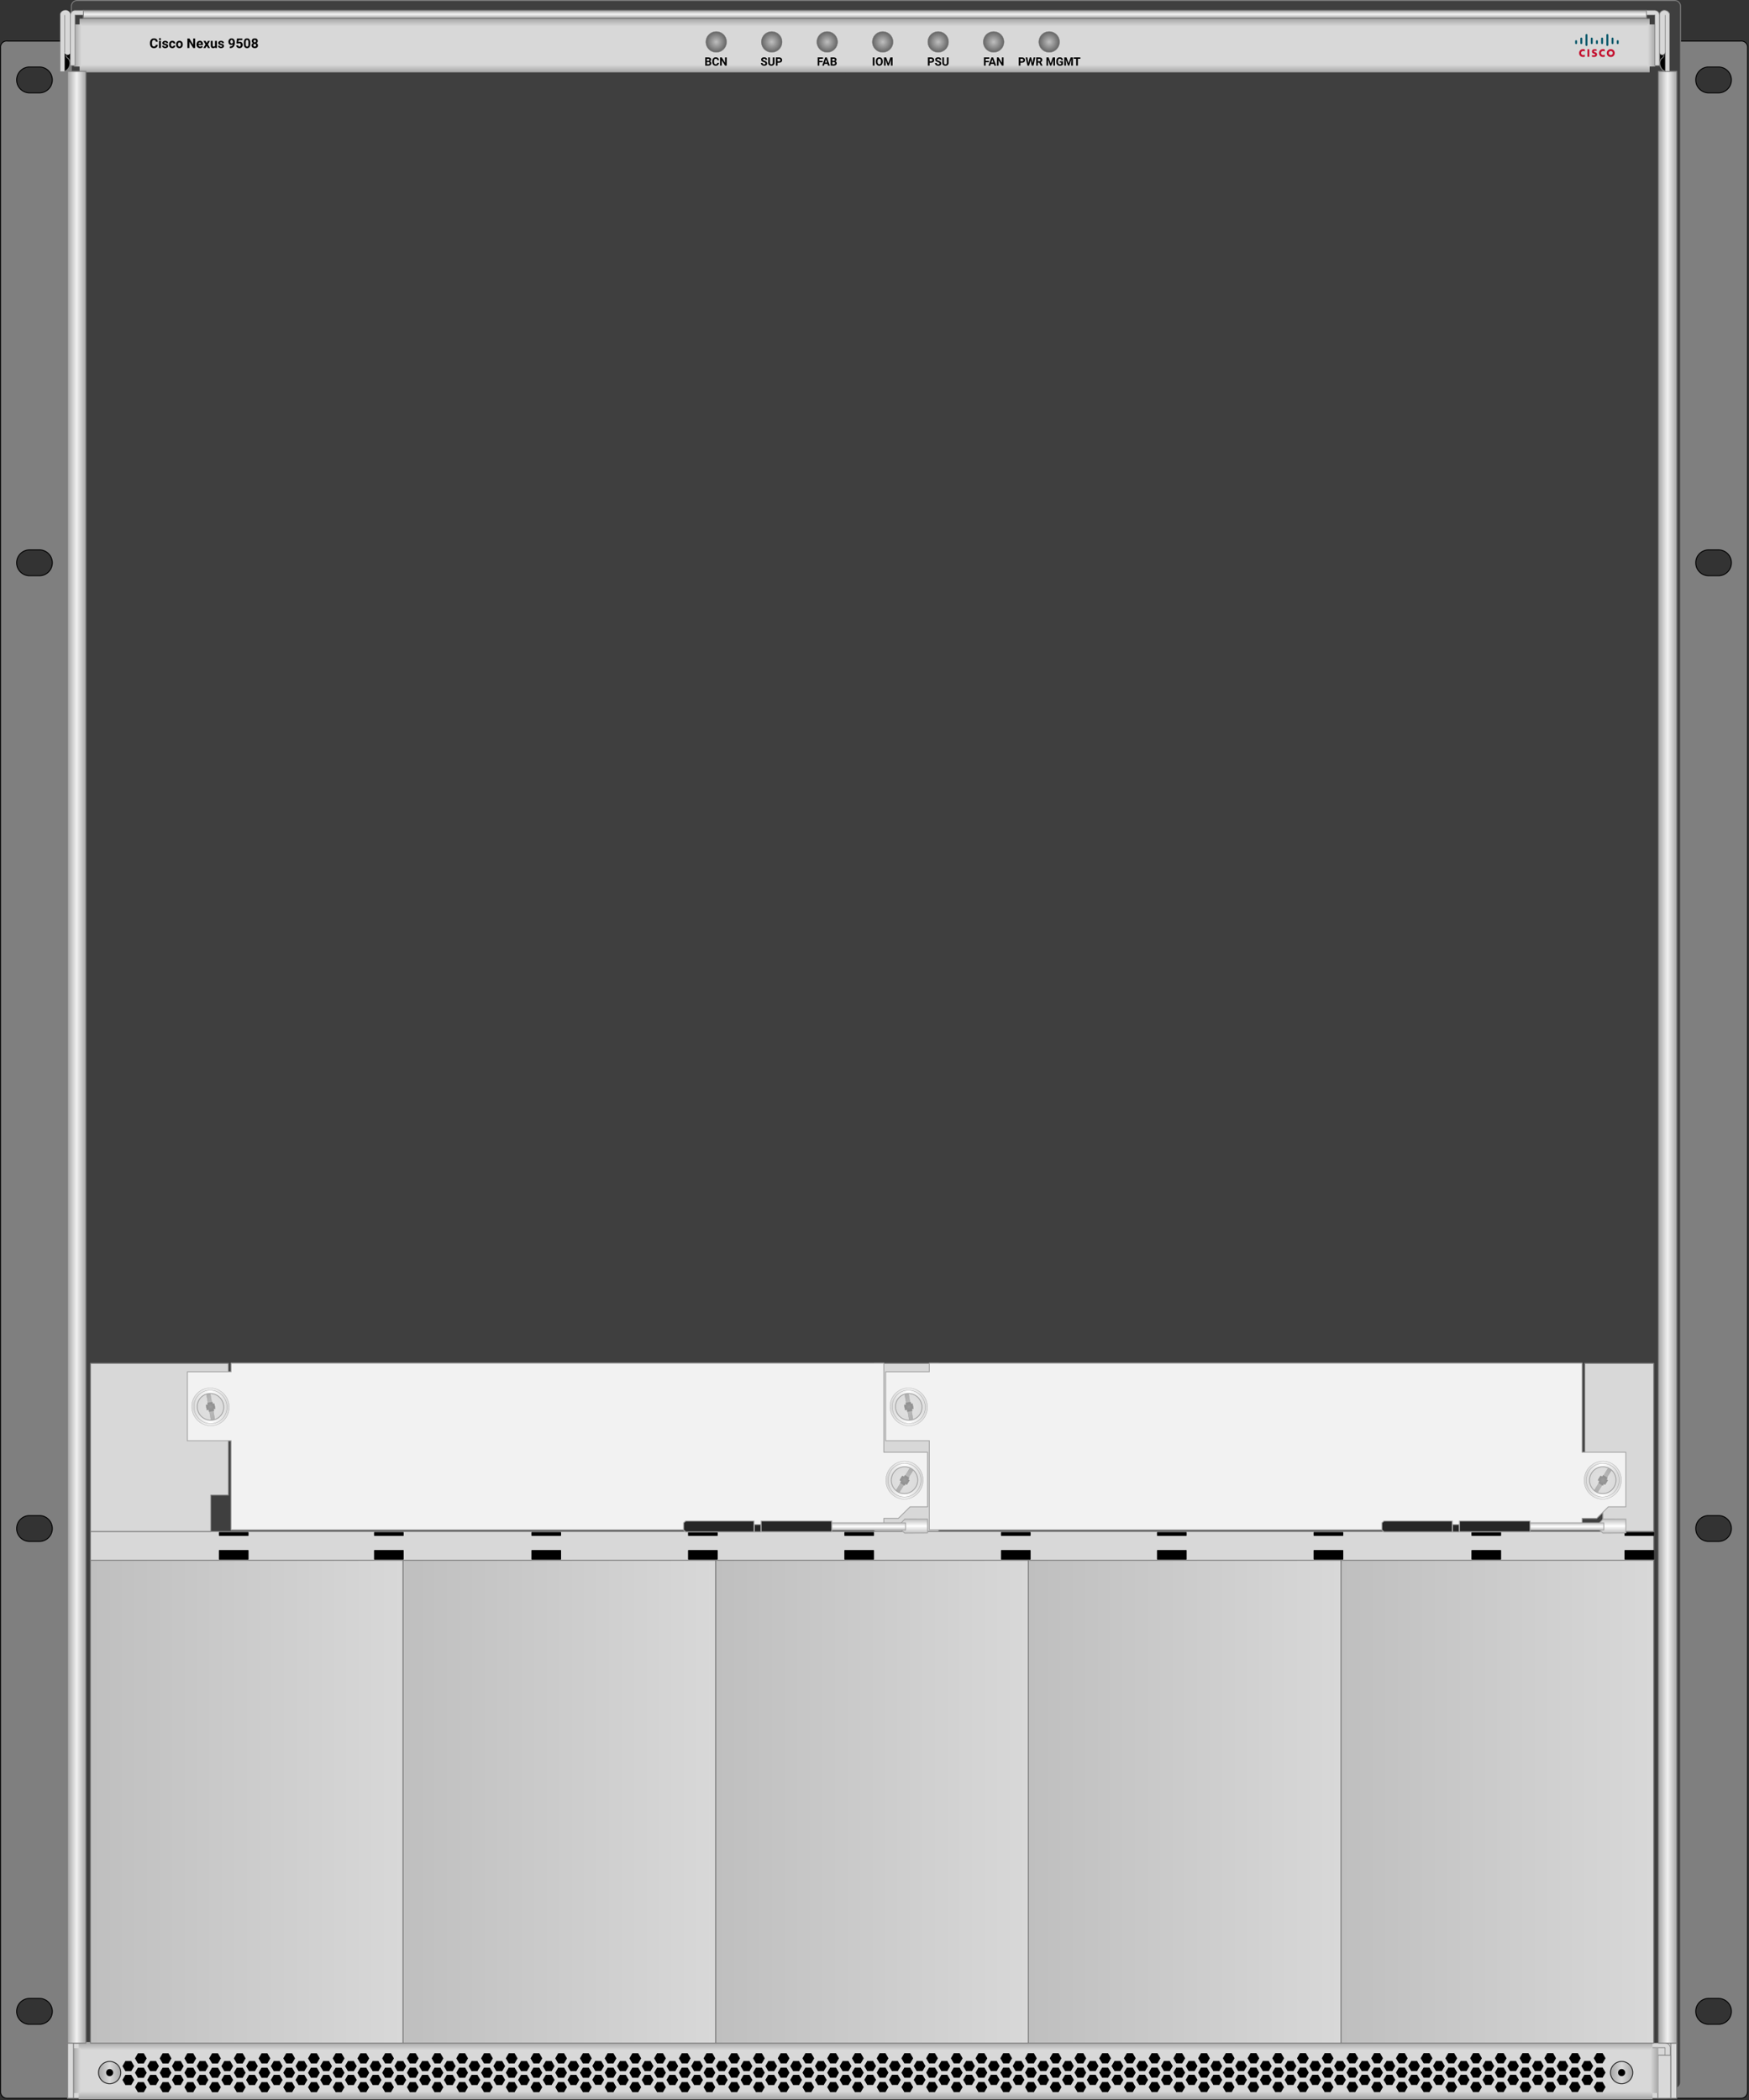 <svg xmlns="http://www.w3.org/2000/svg" xmlns:xlink="http://www.w3.org/1999/xlink" viewBox="0 0 1826 2192" fill="#fff" fill-rule="evenodd" stroke="#000" stroke-linecap="round" stroke-linejoin="round"><rect x="0" y="0" width="1826" height="2192" fill="#333333" stroke="none"/><style><![CDATA[.B{stroke-width:.96}.C{stroke:gray}.D{stroke-width:.32}.E{stroke-linejoin:miter}.F{fill:#d8d8d8}.G{stroke:none}.H{fill:#000}.I{stroke-width:.667}.J{stroke:#a5a5a5}.K{fill:#262626}.L{stroke:#9a9a9a}.M{stroke-dasharray:0.64, 0.32px}.N{fill:url(#K)}.O{fill:url(#L)}.P{fill:url(#M)}.Q{fill:url(#N)}.R{fill:url(#O)}]]></style><use xlink:href="#b" x=".5" y=".5"/><defs><linearGradient id="A" x1="50%" y1="100%" x2="50%" y2="0%"><stop offset="0%" stop-color="#d8d8d8"/><stop offset="100%" stop-color="#a5a5a5"/></linearGradient><linearGradient id="B" x1="50%" y1="0%" x2="50%" y2="100%"><stop offset="0%" stop-color="#d8d8d8"/><stop offset="100%" stop-color="#a5a5a5"/></linearGradient><linearGradient id="C" x1="0%" y1="50%" x2="100%" y2="50%"><stop offset="0%" stop-color="#d8d8d8"/><stop offset="100%" stop-color="#a5a5a5"/></linearGradient><linearGradient id="D" x1="100%" y1="50%" x2="0%" y2="50%"><stop offset="0%" stop-color="#d8d8d8"/><stop offset="100%" stop-color="#a5a5a5"/></linearGradient><radialGradient id="E" r="100%" fx="50%" fy="50%" cx="50%" cy="50%"><stop offset="0%" stop-color="#bfbfbf"/><stop offset="70.7%" stop-color="#404040"/></radialGradient><linearGradient id="F" x1="0%" y1="50%" x2="100%" y2="50%"><stop offset="0%" stop-color="#a6a6a6"/><stop offset="50%" stop-color="#d9d9d9"/><stop offset="100%" stop-color="#a6a6a6"/></linearGradient><linearGradient id="G" x1="0%" y1="50%" x2="100%" y2="50%"><stop offset="0%" stop-color="#a5a5a5"/><stop offset="50%" stop-color="#f2f2f2"/><stop offset="100%" stop-color="#a5a5a5"/></linearGradient><linearGradient id="H" x1="50%" y1="100%" x2="50%" y2="0%"><stop offset="0%" stop-color="#a5a5a5"/><stop offset="50%" stop-color="#f2f2f2"/><stop offset="100%" stop-color="#a5a5a5"/></linearGradient><linearGradient id="I" x1="0%" y1="50%" x2="100%" y2="50%"><stop offset="0%" stop-color="#f2f2f2"/></linearGradient><linearGradient id="J" x1="50%" y1="0%" x2="50%" y2="100%"><stop offset="0%" stop-color="#bfbfbf"/><stop offset="50%" stop-color="#fff"/><stop offset="100%" stop-color="#bfbfbf"/></linearGradient><linearGradient id="K" x1="0%" y1="50%" x2="100%" y2="50%"><stop offset="0%" stop-color="#d8d8d8"/><stop offset="50%" stop-color="#f2f2f2"/><stop offset="100%" stop-color="#d8d8d8"/></linearGradient><linearGradient id="L" x1="0%" y1="50%" x2="100%" y2="50%"><stop offset="0%" stop-color="#d8d8d8"/><stop offset="50%" stop-color="#fff"/><stop offset="100%" stop-color="#d8d8d8"/></linearGradient><radialGradient id="M" r="100%" fx="50%" fy="50%" cx="50%" cy="50%"><stop offset="0%" stop-color="#e2e2e2"/><stop offset="70.7%" stop-color="#d8d8d8"/></radialGradient><radialGradient id="N" r="100%" fx="50%" fy="50%" cx="50%" cy="50%"><stop offset="0%" stop-color="#bdbdbd"/><stop offset="100%" stop-color="#a5a5a5"/></radialGradient><radialGradient id="O" r="100%" fx="50%" fy="50%" cx="50%" cy="50%"><stop offset="0%" stop-color="#9d9d9d"/><stop offset="100%" stop-color="#7f7f7f"/></radialGradient><linearGradient id="P" x1="0%" y1="50%" x2="100%" y2="50%"><stop offset="0%" stop-color="#bfbfbf"/><stop offset="100%" stop-color="#d8d8d8"/></linearGradient><path id="Q" d="M758.12 43.27c0-5.995-4.86-10.854-10.86-10.854a10.85 10.85 0 0 0-10.85 10.854c0 5.994 4.86 10.854 10.85 10.854 5.995 0 10.857-4.858 10.86-10.854z"/><path id="R" d="M228.5 1626.92h30v-9h-30v9zm0-24.8h30v-3h-30v3z"/><path id="S" d="M766.657 76.159v.109h-.022l-.044-.072v.072h-.022v-.109h.022l.044.072v-.072h.022z"/><path id="T" d="M173.139 47.576q0-.362-.359-.571-.359-.208-1.152-.373-2.639-.554-2.639-2.242 0-.984.817-1.644.817-.66 2.136-.66 1.408 0 2.252.663.844.663.844 1.723h-1.976q0-.424-.273-.701-.273-.277-.854-.277-.499 0-.772.226-.273.226-.273.574 0 .328.311.53.311.202 1.049.349.738.147 1.244.332 1.565.574 1.565 1.989 0 1.012-.868 1.637-.868.625-2.242.625-.93 0-1.651-.332-.721-.332-1.131-.909-.41-.578-.41-1.248h1.873q.027.526.39.807.362.28.971.28.567 0 .858-.215.291-.215.291-.564z"/><path id="U" d="M739.086 67.96h-3.316v-8.531h2.988q1.553 0 2.355.595.803.595.803 1.743 0 .627-.322 1.104-.322.478-.896.7.656.164 1.034.662.378.498.378 1.219 0 1.23-.785 1.863-.785.633-2.238.645zm.053-3.715h-1.611v2.303h1.506q.621 0 .97-.296.349-.296.349-.817 0-1.172-1.213-1.189zm-1.611-3.393v2.15h1.301q1.33-.023 1.33-1.061 0-.58-.337-.835-.337-.255-1.063-.255h-1.23z"/><path id="V" d="M758.218 59.429v8.531h-1.758l-3.422-5.613v5.613h-1.758v-8.531h1.758l3.428 5.625v-5.625h1.752z"/><path id="W" d="M798.677 65.722q0-.498-.352-.765-.352-.267-1.266-.562-.914-.296-1.447-.583-1.453-.785-1.453-2.115 0-.691.39-1.233.39-.542 1.119-.847.729-.305 1.638-.305.914 0 1.629.331.715.331 1.11.935.396.604.396 1.371h-1.758q0-.586-.369-.911-.369-.325-1.037-.325-.645 0-1.002.272-.357.272-.357.718 0 .416.419.697.419.281 1.233.527 1.5.451 2.186 1.119.686.668.686 1.664 0 1.107-.838 1.737-.838.63-2.256.63-.984 0-1.793-.36-.809-.36-1.233-.987-.425-.627-.425-1.453h1.764q0 1.412 1.688 1.412.627 0 .979-.255.352-.255.352-.712z"/><path id="X" d="M806.323 59.429h1.764v5.619q0 1.4-.876 2.215-.876.814-2.394.814-1.494 0-2.373-.791-.879-.791-.896-2.174v-5.684h1.758v5.631q0 .838.401 1.222.401.384 1.11.384 1.482 0 1.506-1.559v-5.678z"/><path id="Y" d="M812.828 64.954h-1.541v3.006h-1.758v-8.531h3.328q.961 0 1.69.352.729.352 1.122.999.393.647.393 1.474 0 1.254-.858 1.978-.858.724-2.376.724zm-1.541-4.102v2.678h1.57q.697 0 1.063-.328.366-.328.366-.937 0-.627-.369-1.014-.369-.387-1.02-.398h-1.611z"/><path id="Z" d="M858.304 63.056v1.418h-3.375v3.486h-1.758v-8.531h5.555v1.424h-3.797v2.203h3.375z"/><path id="a" d="M922.398 59.429h2.297l2.191 6.188 2.18-6.188h2.309v8.531h-1.764v-2.332l.176-4.025-2.303 6.357h-1.207l-2.297-6.352.176 4.02v2.332h-1.758v-8.531z"/></defs><symbol id="b" overflow="visible"><g class="E"><path d="M1816.72 2189.62c3.7.2 7-2.6 7.2-6.4.1-.2.1-.4.1-.6V49.295c.3-3.564-2.4-6.694-6-6.99-.4-.037-.9-.027-1.3.03h-76.7V2189.62h76.7zm-30.9-104.2h7.7c7.5 0 13.6 6 13.6 13.5 0 7.4-6 13.5-13.5 13.5h-10.2c-7.4 0-13.5-6-13.5-13.4-.1-7.5 6-13.6 13.4-13.6h2.5zm0-504h7.7c7.5 0 13.6 6 13.6 13.5 0 7.4-6 13.5-13.5 13.5h-10.2c-7.4 0-13.5-6-13.5-13.4-.1-7.5 6-13.6 13.4-13.6h2.5zm0-1007.98h7.7c7.5-.02 13.6 6 13.6 13.46 0 7.45-6 13.52-13.5 13.54h-10.2c-7.4.03-13.5-6-13.5-13.45-.1-7.46 6-13.52 13.4-13.55h2.5zm0-503.998h7.7c7.5-.025 13.6 5.998 13.6 13.454.009 7.467-6.033 13.529-13.5 13.546h-10.2c-7.4.025-13.5-5.998-13.5-13.454-.1-7.456 6-13.52 13.4-13.546h2.5zM7.297 2189.62c-3.757.2-7.007-2.6-7.26-6.4l-.014-.6V49.295c-.297-3.564 2.35-6.694 5.915-6.99a6.51 6.51 0 0 1 1.36.031h76.725V2189.62H7.297zm30.918-104.2h-7.782c-7.467-.009-13.529 6.033-13.546 13.5-.026 7.4 5.998 13.5 13.454 13.5h10.23c7.456 0 13.52-6 13.546-13.4.025-7.5-5.998-13.6-13.454-13.6h-2.447zm0-504h-7.782c-7.467-.009-13.529 6.033-13.546 13.5-.026 7.4 5.998 13.5 13.454 13.5h10.23c7.456 0 13.52-6 13.546-13.4.025-7.5-5.998-13.6-13.454-13.6h-2.447zm0-1007.98h-7.782c-7.456-.02-13.518 6.004-13.546 13.46-.026 7.45 5.998 13.52 13.454 13.54h10.23c7.454.026 13.518-5.996 13.546-13.45.025-7.46-5.998-13.52-13.454-13.55h-2.447zm0-503.998h-7.782c-7.456-.025-13.52 5.998-13.546 13.454s5.998 13.52 13.454 13.546h10.23c7.456.025 13.52-5.998 13.546-13.454s-5.998-13.52-13.454-13.546h-2.447z" fill="#7f7f7f" class="B"/><path d="M80 2179.22h1668.02a6.02 6.02 0 0 0 6-6V6a6.01 6.01 0 0 0-6-6h0H80a6 6 0 0 0-6 6h0v2167.22a6.01 6.01 0 0 0 6 6z" fill="#3f3f3f" class="B C"/></g><g class="G"><path d="M83.528 20h1637.2v54H83.528z" class="F"/><path d="M82.568 26.96h1639.2v-7.968H82.568z" fill="url(#A)"/><path d="M82.568 67.04h1639.2v7.968H82.568z" fill="url(#B)"/><path d="M1719.76 68.96h7.968V24.992h-7.968z" fill="url(#C)"/><path d="M84.65 68.96h-7.968V24.992h7.968z" fill="url(#D)"/></g><g class="C"><g fill="url(#E)" class="D"><use xlink:href="#Q"/><use xlink:href="#Q" x="57.94"/><use xlink:href="#Q" x="115.87"/><use xlink:href="#Q" x="173.8"/><use xlink:href="#Q" x="231.73"/><use xlink:href="#Q" x="289.61"/><use xlink:href="#Q" x="347.61"/></g><g class="B"><path d="M70 2189.62h1680.02v-57.6H70v57.6z" class="F"/><g fill="#d9d9d9"><path d="M1743.82 2189.62h6.2v-57.6h-6.2v57.6z"/><path d="M1730.32 2189.62h13.5v-45h-13.5v45z"/></g></g><path d="M1743.22 2144.62v-7.5c.1-2.7-2.2-5-5.2-5.1h-14.9v4.7l14.7.1v7.8h5.4z" class="E F I"/></g><g class="G"><path d="M81.645 2139.38h1643.136v-8.448H81.645z" fill="url(#A)"/><path d="M81.645 2182.26h1643.136v8.448H81.645z" fill="url(#B)"/><path d="M1722.76 2184.18h8.064v-46.848h-8.064z" fill="url(#C)"/><path d="M83.727 2184.18h-8.064v-46.848h8.064z" fill="url(#D)"/></g><path d="M1704.12 2162.82a11.61 11.61 0 0 0-11.6-11.6 11.61 11.61 0 0 0-11.6 11.6 11.61 11.61 0 0 0 11.6 11.6 11.61 11.61 0 0 0 11.6-11.6z" stroke="#262626" fill="url(#F)" class="B"/><path d="M1696.22 2162.82a3.76 3.76 0 0 0-3.7-3.7 3.76 3.76 0 0 0-3.7 3.7c0 2.1 1.7 3.7 3.7 3.7s3.7-1.6 3.7-3.7z" class="G H"/><path d="M125.57 2162.82a11.61 11.61 0 0 0-11.6-11.6 11.61 11.61 0 0 0-11.6 11.6 11.61 11.61 0 0 0 11.6 11.6 11.61 11.61 0 0 0 11.6-11.6z" stroke="#262626" fill="url(#F)" class="B"/><path d="M117.64 2162.82c0-2-1.64-3.7-3.66-3.7s-3.66 1.7-3.66 3.7c0 2.1 1.64 3.7 3.66 3.7s3.66-1.6 3.66-3.7z" class="G H"/><g class="B"><path d="M70.083 2189.52h6.188v-57.6h-6.188v57.6z" fill="#d9d9d9" class="C"/><g class="F"><g stroke="#7f7f7f"><path d="M1672.72 1598.02h53.3v-175.5h-72v139.2h18.7v36.3z" class="E"/><path d="M912.4 1598.02h67.2v-175.5h-67.2v175.5z"/></g><path d="M94 1628.02h1632.02v-30H94v30z" class="C"/></g><g class="E"><g class="H"><use xlink:href="#R"/><use xlink:href="#R" x="162"/><use xlink:href="#R" x="326.3"/><use xlink:href="#R" x="489.8"/><use xlink:href="#R" x="653"/><use xlink:href="#R" x="816.52"/><use xlink:href="#R" x="979.42"/><use xlink:href="#R" x="1142.92"/><use xlink:href="#R" x="1307.72"/><use xlink:href="#R" x="1467.52"/></g><path d="M238 1560.12v-137.6H94v175.5h125.62v-37.9H238z" stroke="#7f7f7f" class="F"/></g><g fill="url(#G)" class="C"><path d="M1730.92 2132.02h19.2V74h-19.2v2058.02z"/><path d="M70 2132.02h19.2V74H70v2058.02z"/></g></g><path d="M86.5 18.5h1632.02v-8.1H86.5v8.1z" fill="url(#H)" class="C"/><g class="I"><path d="M1732.02 65.5v.005a9.01 9.01 0 0 0 6 8.495h4.5V14c-.7-1.963-2.5-3.362-4.5-3.6-2.7-.537-5.4 1.238-5.9 3.965-.1.373-.1.754-.1 1.135h0v50z" class="C E H"/><path d="M1738.02 74h4.5V14c-.7-1.963-2.5-3.362-4.5-3.6-2.7-.537-5.4 1.238-5.9 3.965-.1.373-.1.754-.1 1.135h0v39a3.14 3.14 0 0 0 3.9 2.125 3.14 3.14 0 0 0 2.1-2.125h0V74" class="C F"/><path d="M1738.02 54.5v-39" fill="none" class="C"/></g><path d="M1736.52 57.5c-.3 1.478-1.1 2.572-2.3 3-2.4 2.584-2.4 7.408.1 10.774 1 1.324 2.3 2.28 3.7 2.726" fill="none" class="B C"/><g class="E I"><path d="M1732.02 68V15.5c.1-2.688-2-4.97-4.7-5.095 0-.003-.1-.004-.1-.005h0-8.7v4.8h8.7V68h4.8z" class="C F"/><path d="M73 65.5v.005c0 3.816-2.403 7.22-6 8.495h0-4.5V14c.686-1.963 2.434-3.362 4.5-3.6a5.03 5.03 0 0 1 5.908 3.965A5.02 5.02 0 0 1 73 15.5h0v50z" class="C H"/></g><path d="M67 74h-4.5V14c.686-1.963 2.434-3.362 4.5-3.6a5.03 5.03 0 0 1 5.908 3.965A5.02 5.02 0 0 1 73 15.5h0v39c-.483 1.657-2.218 2.608-3.875 2.125-1.025-.3-1.826-1.1-2.125-2.125h0V74z" class="F G"/><g class="C"><g fill="none"><path d="M67 54.5v-39" class="I"/><path d="M68.5 57.5c.308 1.478 1.13 2.572 2.25 3 2.453 2.584 2.402 7.408-.114 10.774-.99 1.324-2.265 2.28-3.636 2.726" class="B"/></g><path d="M72.999 68V15.5a4.87 4.87 0 0 1 4.64-5.095l.16-.005h8.7v4.8h-8.7V68h-4.8z" class="E F I"/></g><path d="M224.46 1468.32c0-3-2.43-5.5-5.44-5.5-3 0-5.43 2.5-5.43 5.5 0 3.1 2.43 5.5 5.43 5.5s5.44-2.4 5.44-5.5zm1454.06 77.7c0-3-2.4-5.4-5.4-5.4s-5.4 2.4-5.4 5.4c0 3.1 2.4 5.5 5.4 5.5s5.4-2.4 5.4-5.5zm-729.26-.1c0-3-2.43-5.5-5.44-5.5-3 0-5.43 2.5-5.43 5.5s2.43 5.5 5.43 5.5 5.44-2.5 5.44-5.5zm4.49-77.4c0-3.1-2.43-5.5-5.43-5.5s-5.44 2.4-5.44 5.5c0 3 2.43 5.5 5.44 5.5 3 0 5.43-2.5 5.43-5.5z" class="G H"/><g class="B"><path d="M949.64 1572.32h18.26v-57h-45.64v-93H240.74v9H195.1v72h45.64v93h681.52v-12h15.2l12.17-12z" fill="url(#I)" class="J"/><g stroke="#a6a6a6"><path d="M715.42 1587.12l-2.24 1.9v7.5l2.24 1.9h71.26v-11.3h-71.26z" class="E K"/><g fill="url(#J)"><path d="M943.99 1599.72l23.9-.2v-14.4l-23.72-.1-3.68 4v7.5l3.5 3.2z"/><path d="M944.92 1596.52h-77.7v-7.5h77.72v7.5z"/></g><path d="M794.18 1598.32h73.7v-11.2h-73.7v11.2zm-7.14.1h6.84v-7.6h-6.84v7.6z" class="K"/></g></g><g class="D L"><path d="M229.18 1485.12c9.3-5.3 12.4-17.4 6.92-26.9s-17.47-12.8-26.78-7.4c-9.3 5.3-12.4 17.4-6.92 26.9s17.47 12.8 26.78 7.4z" class="M N"/><path d="M228.02 1483.12c8.22-4.7 10.96-15.4 6.1-23.7-4.84-8.4-15.43-11.4-23.65-6.6-8.22 4.7-10.96 15.4-6.1 23.7 4.84 8.4 15.43 11.4 23.65 6.6z" class="O"/></g><g class="J"><path d="M226.279 1480.12c6.6-3.8 8.78-12.3 4.9-19-3.88-6.8-12.37-9.1-18.96-5.3s-8.8 12.3-4.9 19c3.88 6.8 12.37 9.1 18.96 5.3z" class="B P"/><g class="D"><path d="M215.1 1455.22l4.62 26.3c1.4.2 2.78 0 4-.7l-4.62-26.3c-1.4-.2-2.78 0-4 .7z" class="Q"/><path d="M217.34 1471.02l.36 2c1.8-.1 3.63-.4 5.36-.9h0l-.36-2 1.5-.2c-.16-1.8-.5-3.7-1-5.4l-1.5.2-.34-1.8c-1.8.1-3.63.4-5.36.9h0l.34 1.8-1.84.3c.15 1.8.5 3.7 1 5.5l1.84-.4z" class="R"/></g></g><g class="L"><path d="M939.699 1563.92c10.5 2.2 20.87-4.7 23.15-15.4s-4.4-21.2-14.9-23.5c-10.5-2.2-20.88 4.7-23.16 15.4s4.4 21.2 14.9 23.5z" class="D M N"/><path d="M940.179 1561.62c9.28 2 18.44-4.1 20.45-13.6 2.02-9.5-3.88-18.7-13.16-20.7-9.3-2-18.44 4.1-20.46 13.6-2 9.4 3.88 18.7 13.17 20.7z" class="D O"/></g><g class="J"><path d="M940.9 1558.22c7.44 1.6 14.8-3.3 16.4-10.9s-3.1-15-10.55-16.6-14.8 3.3-16.4 10.9c-1.62 7.6 3.1 15 10.55 16.6z" class="B P"/><g class="D"><path d="M949.25 1532.22l-14.12 22.6c.86 1.1 2.04 1.9 3.45 2.1h0l14.12-22.5c-.86-1.2-2.04-1.9-3.45-2.2z" class="Q"/><path d="M940.34 1545.52l-1.05 1.7c1.43 1.117 2.967 2.088 4.59 2.9l1.05-1.7 1.28.8c1.1-1.5 2.1-3.1 2.9-4.7h0l-1.28-.8.98-1.6a27.65 27.65 0 0 0-4.58-2.9l-1 1.6-1.58-1a24.7 24.7 0 0 0-2.9 4.7h0l1.58 1z" class="R"/></g><path d="M1678.62 1572.32h18.3v-57h-45.7v-93H969.74v9H924.1v72h45.64v93h681.48v-12h15.3l12.1-12z" fill="url(#I)" class="B"/></g><g stroke="#a6a6a6"><path d="M1444.42 1587.12l-2.2 1.9v7.5l2.2 1.9h71.3v-11.3h-71.3z" class="B E K"/><g fill="url(#J)"><path d="M1673.02 1599.72l23.9-.2v-14.4l-23.7-.1-3.7 4v7.5l3.5 3.2z" class="B"/><path d="M1673.92 1596.52h-77.7v-7.5h77.7v7.5z" class="B"/></g><path d="M1523.22 1598.32h73.7v-11.2h-73.7v11.2zm-7.2.1h6.9v-7.6h-6.9v7.6z" class="B K"/></g><g class="D L"><path d="M958.18 1485.12c9.3-5.3 12.4-17.4 6.92-26.9s-17.47-12.8-26.78-7.4c-9.3 5.3-12.4 17.4-6.92 26.9s17.47 12.8 26.78 7.4z" class="M N"/><path d="M957.019 1483.12c8.22-4.7 10.96-15.4 6.1-23.7-4.84-8.4-15.43-11.4-23.65-6.6-8.22 4.7-10.96 15.4-6.1 23.7 4.84 8.4 15.43 11.4 23.65 6.6z" class="O"/></g><g class="J"><path d="M955.28 1480.12c6.6-3.8 8.78-12.3 4.9-19-3.88-6.8-12.37-9.1-18.96-5.3s-8.8 12.3-4.9 19c3.88 6.8 12.37 9.1 18.96 5.3z" class="B P"/><g class="D"><path d="M944.1 1455.22l4.62 26.3c1.4.2 2.78 0 4-.7l-4.62-26.3c-1.4-.2-2.78 0-4 .7z" class="Q"/><path d="M946.34 1471.02l.36 2c1.8-.1 3.63-.4 5.36-.9h0l-.36-2 1.5-.2c-.16-1.8-.5-3.7-1-5.4l-1.5.2-.34-1.8c-1.8.1-3.63.4-5.36.9l.34 1.8-1.84.3c.15 1.8.5 3.7 1 5.5l1.84-.4z" class="R"/></g></g><g class="L"><path d="M1668.719 1563.92c10.5 2.2 20.9-4.7 23.1-15.4 2.3-10.7-4.4-21.2-14.9-23.5-10.5-2.2-20.8 4.7-23.1 15.4s4.4 21.2 14.9 23.5z" class="D M N"/><path d="M1669.219 1561.62c9.2 2 18.4-4.1 20.4-13.6s-3.9-18.7-13.2-20.7c-9.2-2-18.4 4.1-20.4 13.6-2 9.4 3.9 18.7 13.2 20.7z" class="D O"/></g><g class="J"><path d="M1669.919 1558.22c7.4 1.6 14.8-3.3 16.4-10.9s-3.1-15-10.6-16.6c-7.4-1.6-14.8 3.3-16.4 10.9s3.1 15 10.6 16.6z" class="B P"/><g class="D"><path d="M1678.22 1532.22l-14.1 22.6c.9 1.1 2.1 1.9 3.5 2.1l14.1-22.5c-.9-1.2-2.1-1.9-3.5-2.2z" class="Q"/><path d="M1669.32 1545.52l-1 1.7c1.4 1.1 3 2.1 4.6 2.9h0l1-1.7 1.3.8c1.1-1.5 2.1-3.1 2.9-4.7h0l-1.3-.8 1-1.6c-1.4-1.1-3-2.1-4.6-2.9l-1 1.6-1.6-1a24.7 24.7 0 0 0-2.9 4.7h0l1.6 1z" class="R"/></g></g><g fill="url(#P)" class="C"><path d="M257.2 1628.02H94v504h326.4v-504H257.2z"/><path d="M583.6 1628.02H420.4v504h326.4v-504H583.6z"/><path d="M910 1628.02H746.8v504h326.42v-504H910z"/><path d="M1236.42 1628.02h-163.2v504h326.4v-504h-163.2z"/><path d="M1562.82 1628.02h-163.2v504h326.4v-504h-163.2z"/></g><g class="G"><path d="M1656.82 50.938h1.992v7.895h-1.992zm18.1 2.262c-.1-.042-.7-.422-1.7-.422-1.3 0-2.2.896-2.2 2.106 0 1.173.9 2.108 2.2 2.108.9 0 1.6-.372 1.7-.42v2.12c-.3.07-.9.28-1.8.28-2.3 0-4.2-1.545-4.2-4.09 0-2.358 1.7-4.087 4.2-4.087.9 0 1.6.228 1.8.283v2.12zm-20.8 0c-.1-.042-.7-.422-1.7-.422-1.3 0-2.2.896-2.2 2.106 0 1.173.9 2.108 2.2 2.108 1 0 1.6-.372 1.7-.42v2.12c-.3.07-.9.28-1.8.28-2.3 0-4.2-1.545-4.2-4.09 0-2.358 1.8-4.087 4.2-4.087.9 0 1.6.228 1.8.283v2.12zm31.2 1.685c0 2.26-1.7 4.09-4.1 4.09-2.5 0-4.2-1.83-4.2-4.09s1.7-4.087 4.2-4.087c2.4 0 4.1 1.832 4.1 4.087zm-4.1-2.076c-1.2 0-2.1.93-2.1 2.076s.9 2.078 2.1 2.078c1.1 0 2-.93 2-2.078s-.9-2.076-2-2.076zm-14.801-.076c-.1-.01-.9-.24-1.6-.24-.8 0-1.2.267-1.2.647 0 .48.6.648.9.752l.6.175c1.2.41 1.8 1.296 1.8 2.258 0 1.984-1.7 2.65-3.2 2.65a12.21 12.21 0 0 1-2.2-.216V56.94c.2.045 1 .294 1.9.294 1 0 1.4-.3 1.4-.737 0-.4-.4-.63-.8-.786-.2-.04-.3-.097-.5-.138-1.1-.35-2-1.003-2-2.3 0-1.476 1.1-2.468 2.9-2.468 1 0 1.9.235 2 .25v1.686z" fill="#c41230"/><path d="M1646.02 42.453c0-.544-.5-.985-1-.985a.96.96 0 0 0-1 .985v2.073a.96.96 0 0 0 1 .988 1.03 1.03 0 0 0 1-.988v-2.073zm5.4-2.72c0-.544-.5-.986-1-.986s-1 .442-1 .986v4.793c0 .547.5.988 1 .988a1.03 1.03 0 0 0 1-.988v-4.793zm5.4-3.723a.96.96 0 0 0-1-.985 1.03 1.03 0 0 0-1 .985v10.485c0 .547.5.988 1 .988a.96.96 0 0 0 1-.988V36.01zm5.5 3.723c0-.544-.5-.986-1-.986a.96.96 0 0 0-1 .986v4.793a.96.96 0 0 0 1 .988 1.03 1.03 0 0 0 1-.988v-4.793zm5.4 2.72c0-.544-.5-.985-1-.985a1.03 1.03 0 0 0-1 .985v2.073c0 .547.5.988 1 .988a1.03 1.03 0 0 0 1-.988v-2.073zm5.4-2.72a.96.96 0 0 0-1-.986c-.5 0-1 .442-1 .986v4.793c0 .547.5.988 1 .988a.96.96 0 0 0 1-.988v-4.793zm5.499-3.723c0-.544-.5-.985-1-.985a.96.96 0 0 0-1 .985v10.485a.96.96 0 0 0 1 .988 1.03 1.03 0 0 0 1-.988V36.01zm5.4 3.723a.96.96 0 0 0-1-.986.96.96 0 0 0-1 .986v4.793a.96.96 0 0 0 1 .988.96.96 0 0 0 1-.988v-4.793zm5.401 2.72a.96.96 0 0 0-1-.985 1.03 1.03 0 0 0-1 .985v2.073c0 .547.5.988 1 .988a.96.96 0 0 0 1-.988v-2.073z" fill="#005568"/><g class="H"><path d="M1672.62 2172.62h-6.1l-3.1 5.3 3.1 5.2h6.1l3.1-5.2-3.1-5.3zm0-15.1h-6.1l-3.1 5.3 3.1 5.3h6.1l3.1-5.3-3.1-5.3zm0-15h-6.1l-3.1 5.3 3.1 5.3h6.1l3.1-5.3-3.1-5.3zm-25.8 30.1h-6.1l-3.1 5.3 3.1 5.2h6.1l3-5.2-3-5.3zm0-15.1h-6.1l-3.1 5.3 3.1 5.3h6.1l3-5.3-3-5.3zm0-15h-6.1l-3.1 5.3 3.1 5.3h6.1l3-5.3-3-5.3zm-25.8 30.1h-6.1l-3.1 5.3 3.1 5.2h6.1l3-5.2-3-5.3zm0-15.1h-6.1l-3.1 5.3 3.1 5.3h6.1l3-5.3-3-5.3zm0-15h-6.1l-3.1 5.3 3.1 5.3h6.1l3-5.3-3-5.3zm-25.8 30.1h-6.2l-3 5.3 3 5.2h6.2l3-5.2-3-5.3zm0-15.1h-6.2l-3 5.3 3 5.3h6.2l3-5.3-3-5.3zm0-15h-6.2l-3 5.3 3 5.3h6.2l3-5.3-3-5.3zm-25.9 30.1h-6.1l-3 5.3 3 5.2h6.1l3.1-5.2-3.1-5.3zm0-15.1h-6.1l-3 5.3 3 5.3h6.1l3.1-5.3-3.1-5.3zm0-15h-6.1l-3 5.3 3 5.3h6.1l3.1-5.3-3.1-5.3zm-25.8 30.1h-6.1l-3 5.3 3 5.2h6.1l3.1-5.2-3.1-5.3zm0-15.1h-6.1l-3 5.3 3 5.3h6.1l3.1-5.3-3.1-5.3zm0-15h-6.1l-3 5.3 3 5.3h6.1l3.1-5.3-3.1-5.3zm-25.8 30.1h-6.1l-3.1 5.3 3.1 5.2h6.1l3.1-5.2-3.1-5.3zm0-15.1h-6.1l-3.1 5.3 3.1 5.3h6.1l3.1-5.3-3.1-5.3zm0-15h-6.1l-3.1 5.3 3.1 5.3h6.1l3.1-5.3-3.1-5.3zm-25.8 30.1h-6.1l-3.1 5.3 3.1 5.2h6.1l3.1-5.2-3.1-5.3zm0-15.1h-6.1l-3.1 5.3 3.1 5.3h6.1l3.1-5.3-3.1-5.3zm0-15h-6.1l-3.1 5.3 3.1 5.3h6.1l3.1-5.3-3.1-5.3zm-25.8 30.1h-6.1l-3.1 5.3 3.1 5.2h6.1l3-5.2-3-5.3zm0-15.1h-6.1l-3.1 5.3 3.1 5.3h6.1l3-5.3-3-5.3zm0-15h-6.1l-3.1 5.3 3.1 5.3h6.1l3-5.3-3-5.3zm-25.8 30.1h-6.2l-3 5.3 3 5.2h6.2l3-5.2-3-5.3zm0-15.1h-6.2l-3 5.3 3 5.3h6.2l3-5.3-3-5.3zm0-15h-6.2l-3 5.3 3 5.3h6.2l3-5.3-3-5.3zm-25.9 30.1h-6.1l-3 5.3 3 5.2h6.1l3.1-5.2-3.1-5.3zm0-15.1h-6.1l-3 5.3 3 5.3h6.1l3.1-5.3-3.1-5.3zm0-15h-6.1l-3 5.3 3 5.3h6.1l3.1-5.3-3.1-5.3zm-25.8 30.1h-6.1l-3 5.3 3 5.2h6.1l3.1-5.2-3.1-5.3zm0-15.1h-6.1l-3 5.3 3 5.3h6.1l3.1-5.3-3.1-5.3zm0-15h-6.1l-3 5.3 3 5.3h6.1l3.1-5.3-3.1-5.3zm-25.8 30.1h-6.1l-3.1 5.3 3.1 5.2h6.1l3.1-5.2-3.1-5.3zm0-15.1h-6.1l-3.1 5.3 3.1 5.3h6.1l3.1-5.3-3.1-5.3zm0-15h-6.1l-3.1 5.3 3.1 5.3h6.1l3.1-5.3-3.1-5.3zm-25.8 30.1h-6.1l-3.1 5.3 3.1 5.2h6.1l3.1-5.2-3.1-5.3zm0-15.1h-6.1l-3.1 5.3 3.1 5.3h6.1l3.1-5.3-3.1-5.3zm0-15h-6.1l-3.1 5.3 3.1 5.3h6.1l3.1-5.3-3.1-5.3zm-25.8 30.1h-6.1l-3.1 5.3 3.1 5.2h6.1l3-5.2-3-5.3zm0-15.1h-6.1l-3.1 5.3 3.1 5.3h6.1l3-5.3-3-5.3zm0-15h-6.1l-3.1 5.3 3.1 5.3h6.1l3-5.3-3-5.3zm-25.8 30.1h-6.1l-3.1 5.3 3.1 5.2h6.1l3-5.2-3-5.3zm0-15.1h-6.1l-3.1 5.3 3.1 5.3h6.1l3-5.3-3-5.3zm0-15h-6.1l-3.1 5.3 3.1 5.3h6.1l3-5.3-3-5.3zm-25.8 30.1h-6.2l-3 5.3 3 5.2h6.2l3-5.2-3-5.3zm0-15.1h-6.2l-3 5.3 3 5.3h6.2l3-5.3-3-5.3zm0-15h-6.2l-3 5.3 3 5.3h6.2l3-5.3-3-5.3zm-25.9 30.1h-6.1l-3 5.3 3 5.2h6.1l3.1-5.2-3.1-5.3zm0-15.1h-6.1l-3 5.3 3 5.3h6.1l3.1-5.3-3.1-5.3zm0-15h-6.1l-3 5.3 3 5.3h6.1l3.1-5.3-3.1-5.3zm-25.8 30.1h-6.1l-3 5.3 3 5.2h6.1l3.1-5.2-3.1-5.3zm0-15.1h-6.1l-3 5.3 3 5.3h6.1l3.1-5.3-3.1-5.3zm0-15h-6.1l-3 5.3 3 5.3h6.1l3.1-5.3-3.1-5.3zm-25.8 30.1h-6.1l-3.1 5.3 3.1 5.2h6.1l3.1-5.2-3.1-5.3zm0-15.1h-6.1l-3.1 5.3 3.1 5.3h6.1l3.1-5.3-3.1-5.3zm0-15h-6.1l-3.1 5.3 3.1 5.3h6.1l3.1-5.3-3.1-5.3zm-25.8 30.1h-6.1l-3.1 5.3 3.1 5.2h6.1l3.1-5.2-3.1-5.3zm0-15.1h-6.1l-3.1 5.3 3.1 5.3h6.1l3.1-5.3-3.1-5.3zm0-15h-6.1l-3.1 5.3 3.1 5.3h6.1l3.1-5.3-3.1-5.3zm-25.8 30.1h-6.1l-3.1 5.3 3.1 5.2h6.1l3-5.2-3-5.3zm0-15.1h-6.1l-3.1 5.3 3.1 5.3h6.1l3-5.3-3-5.3zm0-15h-6.1l-3.1 5.3 3.1 5.3h6.1l3-5.3-3-5.3zm-25.8 30.1h-6.1l-3.1 5.3 3.1 5.2h6.1l3-5.2-3-5.3zm0-15.1h-6.1l-3.1 5.3 3.1 5.3h6.1l3-5.3-3-5.3zm0-15h-6.1l-3.1 5.3 3.1 5.3h6.1l3-5.3-3-5.3zm-25.8 30.1h-6.2l-3 5.3 3 5.2h6.2l3-5.2-3-5.3zm0-15.1h-6.2l-3 5.3 3 5.3h6.2l3-5.3-3-5.3zm0-15h-6.2l-3 5.3 3 5.3h6.2l3-5.3-3-5.3zm-25.9 30.1h-6.1l-3 5.3 3 5.2h6.1l3.1-5.2-3.1-5.3zm0-15.1h-6.1l-3 5.3 3 5.3h6.1l3.1-5.3-3.1-5.3zm0-15h-6.1l-3 5.3 3 5.3h6.1l3.1-5.3-3.1-5.3zm-25.8 30.1h-6.1l-3.1 5.3 3.1 5.2h6.1l3.1-5.2-3.1-5.3zm0-15.1h-6.1l-3.1 5.3 3.1 5.3h6.1l3.1-5.3-3.1-5.3zm0-15h-6.1l-3.1 5.3 3.1 5.3h6.1l3.1-5.3-3.1-5.3zm-25.8 30.1h-6.1l-3.06 5.3 3.06 5.2h6.1l3.1-5.2-3.1-5.3zm0-15.1h-6.1l-3.06 5.3 3.06 5.3h6.1l3.1-5.3-3.1-5.3zm0-15h-6.1l-3.06 5.3 3.06 5.3h6.1l3.1-5.3-3.1-5.3zm-25.8 30.1h-6.1l-3.06 5.3 3.06 5.2h6.1l3.06-5.2-3.06-5.3zm0-15.1h-6.1l-3.06 5.3 3.06 5.3h6.1l3.06-5.3-3.06-5.3zm0-15h-6.1l-3.06 5.3 3.06 5.3h6.1l3.06-5.3-3.06-5.3zm-25.8 30.1h-6.12l-3.06 5.3 3.06 5.2h6.12l3.05-5.2-3.05-5.3zm0-15.1h-6.12l-3.06 5.3 3.06 5.3h6.12l3.05-5.3-3.05-5.3zm0-15h-6.12l-3.06 5.3 3.06 5.3h6.12l3.05-5.3-3.05-5.3zm-25.82 30.1h-6.1l-3.06 5.3 3.06 5.2h6.1l3.06-5.2-3.06-5.3zm0-15.1h-6.1l-3.06 5.3 3.06 5.3h6.1l3.06-5.3-3.06-5.3zm0-15h-6.1l-3.06 5.3 3.06 5.3h6.1l3.06-5.3-3.06-5.3zm-25.8 30.1h-6.12l-3.06 5.3 3.06 5.2h6.12l3.05-5.2-3.05-5.3zm0-15.1h-6.12l-3.06 5.3 3.06 5.3h6.12l3.05-5.3-3.05-5.3zm0-15h-6.12l-3.06 5.3 3.06 5.3h6.12l3.05-5.3-3.05-5.3zm761.55 22.5h-6.1l-3.1 5.3 3.1 5.3h6.1l3.1-5.3-3.1-5.3zm0-14.4h-6.1l-3.1 5.3 3.1 5.2h6.1l3.1-5.2-3.1-5.3zm-25.8 14.4h-6.1l-3.1 5.3 3.1 5.3h6.1l3-5.3-3-5.3zm0-14.4h-6.1l-3.1 5.3 3.1 5.2h6.1l3-5.2-3-5.3zm-25.8 14.4h-6.2l-3 5.3 3 5.3h6.2l3-5.3-3-5.3zm0-14.4h-6.2l-3 5.3 3 5.2h6.2l3-5.2-3-5.3zm-25.9 14.4h-6.1l-3 5.3 3 5.3h6.1l3.1-5.3-3.1-5.3zm0-14.4h-6.1l-3 5.3 3 5.2h6.1l3.1-5.2-3.1-5.3zm-25.8 14.4h-6.1l-3 5.3 3 5.3h6.1l3.1-5.3-3.1-5.3zm0-14.4h-6.1l-3 5.3 3 5.2h6.1l3.1-5.2-3.1-5.3zm-25.8 14.4h-6.1l-3.1 5.3 3.1 5.3h6.1l3.1-5.3-3.1-5.3zm0-14.4h-6.1l-3.1 5.3 3.1 5.2h6.1l3.1-5.2-3.1-5.3zm-25.8 14.4h-6.1l-3.1 5.3 3.1 5.3h6.1l3.1-5.3-3.1-5.3zm0-14.4h-6.1l-3.1 5.3 3.1 5.2h6.1l3.1-5.2-3.1-5.3zm-25.83 14.4h-6.1l-3.1 5.3 3.1 5.3h6.1l3-5.3-3-5.3zm0-14.4h-6.1l-3.1 5.3 3.1 5.2h6.1l3-5.2-3-5.3zm-25.8 14.4h-6.1l-3.1 5.3 3.1 5.3h6.1l3-5.3-3-5.3zm0-14.4h-6.1l-3.1 5.3 3.1 5.2h6.1l3-5.2-3-5.3zm-25.8 14.4h-6.2l-3 5.3 3 5.3h6.2l3-5.3-3-5.3zm0-14.4h-6.2l-3 5.3 3 5.2h6.2l3-5.2-3-5.3zm-25.9 14.4h-6.1l-3 5.3 3 5.3h6.1l3.1-5.3-3.1-5.3zm0-14.4h-6.1l-3 5.3 3 5.2h6.1l3.1-5.2-3.1-5.3zm-25.8 14.4h-6.1l-3 5.3 3 5.3h6.1l3.1-5.3-3.1-5.3zm0-14.4h-6.1l-3 5.3 3 5.2h6.1l3.1-5.2-3.1-5.3zm-25.8 14.4h-6.1l-3.1 5.3 3.1 5.3h6.1l3.1-5.3-3.1-5.3zm0-14.4h-6.1l-3.1 5.3 3.1 5.2h6.1l3.1-5.2-3.1-5.3zm-25.8 14.4h-6.1l-3.1 5.3 3.1 5.3h6.1l3.1-5.3-3.1-5.3zm0-14.4h-6.1l-3.1 5.3 3.1 5.2h6.1l3.1-5.2-3.1-5.3zm-25.8 14.4h-6.1l-3.1 5.3 3.1 5.3h6.1l3-5.3-3-5.3zm0-14.4h-6.1l-3.1 5.3 3.1 5.2h6.1l3-5.2-3-5.3zm-25.8 14.4h-6.2l-3 5.3 3 5.3h6.2l3-5.3-3-5.3zm0-14.4h-6.2l-3 5.3 3 5.2h6.2l3-5.2-3-5.3zm-25.8 14.4h-6.2l-3 5.3 3 5.3h6.2l3-5.3-3-5.3zm0-14.4h-6.2l-3 5.3 3 5.2h6.2l3-5.2-3-5.3zm-25.9 14.4h-6.1l-3 5.3 3 5.3h6.1l3.1-5.3-3.1-5.3zm0-14.4h-6.1l-3 5.3 3 5.2h6.1l3.1-5.2-3.1-5.3zm-25.8 14.4h-6.1l-3.1 5.3 3.1 5.3h6.1l3.1-5.3-3.1-5.3zm0-14.4h-6.1l-3.1 5.3 3.1 5.2h6.1l3.1-5.2-3.1-5.3zm-25.8 14.4h-6.1l-3.1 5.3 3.1 5.3h6.1l3.1-5.3-3.1-5.3zm0-14.4h-6.1l-3.1 5.3 3.1 5.2h6.1l3.1-5.2-3.1-5.3zm-25.8 14.4h-6.1l-3.1 5.3 3.1 5.3h6.1l3-5.3-3-5.3zm0-14.4h-6.1l-3.1 5.3 3.1 5.2h6.1l3-5.2-3-5.3zm-25.8 14.4h-6.1l-3.1 5.3 3.1 5.3h6.1l3-5.3-3-5.3zm0-14.4h-6.1l-3.1 5.3 3.1 5.2h6.1l3-5.2-3-5.3zm-25.8 14.4h-6.2l-3 5.3 3 5.3h6.2l3-5.3-3-5.3zm0-14.4h-6.2l-3 5.3 3 5.2h6.2l3-5.2-3-5.3zm-25.9 14.4h-6.1l-3 5.3 3 5.3h6.1l3.1-5.3-3.1-5.3zm0-14.4h-6.1l-3 5.3 3 5.2h6.1l3.1-5.2-3.1-5.3zm-25.8 14.4h-6.1l-3 5.3 3 5.3h6.1l3.1-5.3-3.1-5.3zm0-14.4h-6.1l-3 5.3 3 5.2h6.1l3.1-5.2-3.1-5.3zm-25.8 14.4h-6.1l-3.1 5.3 3.1 5.3h6.1l3.1-5.3-3.1-5.3zm0-14.4h-6.1l-3.1 5.3 3.1 5.2h6.1l3.1-5.2-3.1-5.3zm-25.8 14.4h-6.12l-3.05 5.3 3.05 5.3h6.12l3.06-5.3-3.06-5.3zm0-14.4h-6.12l-3.05 5.3 3.05 5.2h6.12l3.06-5.2-3.06-5.3zm-25.82 14.4h-6.1l-3.06 5.3 3.06 5.3h6.1l3.06-5.3-3.06-5.3zm0-14.4h-6.1l-3.06 5.3 3.06 5.2h6.1l3.06-5.2-3.06-5.3zm-25.8 14.4h-6.12l-3.05 5.3 3.05 5.3h6.12l3.06-5.3-3.06-5.3zm0-14.4h-6.12l-3.05 5.3 3.05 5.2h6.12l3.06-5.2-3.06-5.3zm-25.82 14.4h-6.1l-3.06 5.3 3.06 5.3h6.1l3.06-5.3-3.06-5.3zm0-14.4h-6.1l-3.06 5.3 3.06 5.2h6.1l3.06-5.2-3.06-5.3zm-38.73 22h-6.1l-3.06 5.3 3.06 5.2h6.1l3.06-5.2-3.06-5.3zm0-15.1h-6.1l-3.06 5.3 3.06 5.3h6.1l3.06-5.3-3.06-5.3zm0-15h-6.1l-3.06 5.3 3.06 5.3h6.1l3.06-5.3-3.06-5.3zm-25.8 30.1h-6.12l-3.06 5.3 3.06 5.2h6.12l3.05-5.2-3.05-5.3zm0-15.1h-6.12l-3.06 5.3 3.06 5.3h6.12l3.05-5.3-3.05-5.3zm0-15h-6.12l-3.06 5.3 3.06 5.3h6.12l3.05-5.3-3.05-5.3zm-25.82 30.1h-6.1l-3.06 5.3 3.06 5.2h6.1l3.06-5.2-3.06-5.3zm0-15.1h-6.1l-3.06 5.3 3.06 5.3h6.1l3.06-5.3-3.06-5.3zm0-15h-6.1l-3.06 5.3 3.06 5.3h6.1l3.06-5.3-3.06-5.3zm-25.8 30.1h-6.12l-3.06 5.3 3.06 5.2h6.12l3.05-5.2-3.05-5.3zm0-15.1h-6.12l-3.06 5.3 3.06 5.3h6.12l3.05-5.3-3.05-5.3zm0-15h-6.12l-3.06 5.3 3.06 5.3h6.12l3.05-5.3-3.05-5.3zm-25.82 30.1h-6.12l-3.05 5.3 3.05 5.2h6.12l3.06-5.2-3.06-5.3zm0-15.1h-6.12l-3.05 5.3 3.05 5.3h6.12l3.06-5.3-3.06-5.3zm0-15h-6.12l-3.05 5.3 3.05 5.3h6.12l3.06-5.3-3.06-5.3zm-25.8 30.1h-6.12l-3.06 5.3 3.06 5.2h6.12l3.05-5.2-3.05-5.3zm0-15.1h-6.12l-3.06 5.3 3.06 5.3h6.12l3.05-5.3-3.05-5.3zm0-15h-6.12l-3.06 5.3 3.06 5.3h6.12l3.05-5.3-3.05-5.3zm-25.82 30.1h-6.12l-3.05 5.3 3.05 5.2h6.12l3.06-5.2-3.06-5.3zm0-15.1h-6.12l-3.05 5.3 3.05 5.3h6.12l3.06-5.3-3.06-5.3zm0-15h-6.12l-3.05 5.3 3.05 5.3h6.12l3.06-5.3-3.06-5.3zm-25.8 30.1h-6.12l-3.06 5.3 3.06 5.2h6.12l3.05-5.2-3.05-5.3zm0-15.1h-6.12l-3.06 5.3 3.06 5.3h6.12l3.05-5.3-3.05-5.3zm0-15h-6.12l-3.06 5.3 3.06 5.3h6.12l3.05-5.3-3.05-5.3zm-25.82 30.1h-6.12l-3.05 5.3 3.05 5.2h6.12l3.06-5.2-3.06-5.3zm0-15.1h-6.12l-3.05 5.3 3.05 5.3h6.12l3.06-5.3-3.06-5.3zm0-15h-6.12l-3.05 5.3 3.05 5.3h6.12l3.06-5.3-3.06-5.3zm-25.8 30.1h-6.12l-3.06 5.3 3.06 5.2h6.07l3.05-5.2-3.05-5.3zm0-15.1h-6.12l-3.06 5.3 3.06 5.3h6.07l3.05-5.3-3.05-5.3zm0-15h-6.12l-3.06 5.3 3.06 5.3h6.07l3.05-5.3-3.05-5.3zm-25.82 30.1h-6.12l-3.05 5.3 3.05 5.2h6.12l3.06-5.2-3.06-5.3zm0-15.1h-6.12l-3.05 5.3 3.05 5.3h6.12l3.06-5.3-3.06-5.3zm0-15h-6.12l-3.05 5.3 3.05 5.3h6.12l3.06-5.3-3.06-5.3zm-25.82 30.1h-6.1l-3.06 5.3 3.06 5.2h6.1l3.06-5.2-3.06-5.3zm0-15.1h-6.1l-3.06 5.3 3.06 5.3h6.1l3.06-5.3-3.06-5.3zm0-15h-6.1l-3.06 5.3 3.06 5.3h6.1l3.06-5.3-3.06-5.3zm-25.8 30.1h-6.12l-3.05 5.3 3.05 5.2h6.12l3.06-5.2-3.06-5.3zm0-15.1h-6.12l-3.05 5.3 3.05 5.3h6.12l3.06-5.3-3.06-5.3zm0-15h-6.12l-3.05 5.3 3.05 5.3h6.12l3.06-5.3-3.06-5.3zm-25.82 30.1h-6.1l-3.06 5.3 3.06 5.2h6.1l3.06-5.2-3.06-5.3zm0-15.1h-6.1l-3.06 5.3 3.06 5.3h6.1l3.06-5.3-3.06-5.3zm0-15h-6.1l-3.06 5.3 3.06 5.3h6.1l3.06-5.3-3.06-5.3zm-25.8 30.1h-6.12l-3.05 5.3 3.05 5.2h6.12l3.06-5.2-3.06-5.3zm0-15.1h-6.12l-3.05 5.3 3.05 5.3h6.12l3.06-5.3-3.06-5.3zm0-15h-6.12l-3.05 5.3 3.05 5.3h6.12l3.06-5.3-3.06-5.3zm-25.82 30.1h-6.17l-3.06 5.3 3.06 5.2h6.1l3.06-5.2-3.06-5.3zm0-15.1h-6.17l-3.06 5.3 3.06 5.3h6.1l3.06-5.3-3.06-5.3zm0-15h-6.17l-3.06 5.3 3.06 5.3h6.1l3.06-5.3-3.06-5.3zm-25.8 30.1h-6.12l-3.05 5.3 3.05 5.2h6.12l3.06-5.2-3.06-5.3zm0-15.1h-6.12l-3.05 5.3 3.05 5.3h6.12l3.06-5.3-3.06-5.3zm0-15h-6.12l-3.05 5.3 3.05 5.3h6.12l3.06-5.3-3.06-5.3zm-25.82 30.1h-6.1l-3.06 5.3 3.06 5.2h6.1l3.06-5.2-3.06-5.3zm0-15.1h-6.1l-3.06 5.3 3.06 5.3h6.1l3.06-5.3-3.06-5.3zm0-15h-6.1l-3.06 5.3 3.06 5.3h6.1l3.06-5.3-3.06-5.3zm-25.8 30.1h-6.12l-3.05 5.3 3.05 5.2h6.12l3.06-5.2-3.06-5.3zm0-15.1h-6.12l-3.05 5.3 3.05 5.3h6.12l3.06-5.3-3.06-5.3zm0-15h-6.12l-3.05 5.3 3.05 5.3h6.12l3.06-5.3-3.06-5.3zm-25.82 30.1h-6.1l-3.06 5.3 3.06 5.2h6.1l3.06-5.2-3.06-5.3zm0-15.1h-6.1l-3.06 5.3 3.06 5.3h6.1l3.06-5.3-3.06-5.3zm0-15h-6.1l-3.06 5.3 3.06 5.3h6.1l3.06-5.3-3.06-5.3zm-25.8 30.1h-6.12l-3.06 5.3 3.06 5.2h6.12l3.06-5.2-3.06-5.3zm0-15.1h-6.12l-3.06 5.3 3.06 5.3h6.12l3.06-5.3-3.06-5.3zm0-15h-6.12l-3.06 5.3 3.06 5.3h6.12l3.06-5.3-3.06-5.3zm-25.82 30.1h-6.1l-3.06 5.3 3.06 5.2h6.1l3.06-5.2-3.06-5.3zm0-15.1h-6.1l-3.06 5.3 3.06 5.3h6.1l3.06-5.3-3.06-5.3zm0-15h-6.1l-3.06 5.3 3.06 5.3h6.1l3.06-5.3-3.06-5.3zm-25.8 30.1h-6.12l-3.06 5.3 3.06 5.2h6.12l3.06-5.2-3.06-5.3zm0-15.1h-6.12l-3.06 5.3 3.06 5.3h6.12l3.06-5.3-3.06-5.3zm0-15h-6.12l-3.06 5.3 3.06 5.3h6.12l3.06-5.3-3.06-5.3zm-25.82 30.1h-6.1l-3.06 5.3 3.06 5.2h6.1l3.06-5.2-3.06-5.3zm0-15.1h-6.1l-3.06 5.3 3.06 5.3h6.1l3.06-5.3-3.06-5.3zm0-15h-6.1l-3.06 5.3 3.06 5.3h6.1l3.06-5.3-3.06-5.3zm-25.8 30.1h-6.12l-3.06 5.3 3.06 5.2h6.12l3.06-5.2-3.06-5.3zm0-15.1h-6.12l-3.06 5.3 3.06 5.3h6.12l3.06-5.3-3.06-5.3zm0-15h-6.12l-3.06 5.3 3.06 5.3h6.12l3.06-5.3-3.06-5.3zm-25.82 30.1h-6.1l-3.06 5.3 3.06 5.2h6.1l3.06-5.2-3.06-5.3zm0-15.1h-6.1l-3.06 5.3 3.06 5.3h6.1l3.06-5.3-3.06-5.3zm0-15h-6.1l-3.06 5.3 3.06 5.3h6.1l3.06-5.3-3.06-5.3zm-25.8 30.1h-6.12l-3.06 5.3 3.06 5.2h6.12l3.06-5.2-3.06-5.3zm0-15.1h-6.12l-3.06 5.3 3.06 5.3h6.12l3.06-5.3-3.06-5.3zm0-15h-6.12l-3.06 5.3 3.06 5.3h6.12l3.06-5.3-3.06-5.3zm-25.82 30.1h-6.1l-3.06 5.3 3.06 5.2h6.1l3.06-5.2-3.06-5.3zm0-15.1h-6.1l-3.06 5.3 3.06 5.3h6.1l3.06-5.3-3.06-5.3zm0-15h-6.1l-3.06 5.3 3.06 5.3h6.1l3.06-5.3-3.06-5.3zm-25.8 30.1h-6.12l-3.06 5.3 3.06 5.2h6.12l3.06-5.2-3.06-5.3zm0-15.1h-6.12l-3.06 5.3 3.06 5.3h6.12l3.06-5.3-3.06-5.3zm0-15h-6.12l-3.06 5.3 3.06 5.3h6.12l3.06-5.3-3.06-5.3zm735.73 22.5h-6.12l-3.06 5.3 3.06 5.3h6.12l3.06-5.3-3.06-5.3zm0-14.4h-6.12l-3.06 5.3 3.06 5.2h6.12l3.06-5.2-3.06-5.3zm-25.82 14.4h-6.1l-3.06 5.3 3.06 5.3h6.1l3.06-5.3-3.06-5.3zm0-14.4h-6.1l-3.06 5.3 3.06 5.2h6.1l3.06-5.2-3.06-5.3zm-25.8 14.4h-6.12l-3.06 5.3 3.06 5.3h6.12l3.06-5.3-3.06-5.3zm0-14.4h-6.12l-3.06 5.3 3.06 5.2h6.12l3.06-5.2-3.06-5.3zm-25.96 14.4h-6.1l-3.06 5.3 3.06 5.3h6.1l3.06-5.3-3.06-5.3zm0-14.4h-6.1l-3.06 5.3 3.06 5.2h6.1l3.06-5.2-3.06-5.3zm-25.8 14.4h-6.12l-3.06 5.3 3.06 5.3h6.12l3.06-5.3-3.06-5.3zm0-14.4h-6.12l-3.06 5.3 3.06 5.2h6.12l3.06-5.2-3.06-5.3zm-25.82 14.4h-6.1l-3.06 5.3 3.06 5.3h6.1l3.06-5.3-3.06-5.3zm0-14.4h-6.1l-3.06 5.3 3.06 5.2h6.1l3.06-5.2-3.06-5.3zm-25.8 14.4h-6.12l-3.06 5.3 3.06 5.3h6.12l3.06-5.3-3.06-5.3zm0-14.4h-6.12l-3.06 5.3 3.06 5.2h6.12l3.06-5.2-3.06-5.3zm-25.82 14.4h-6.1l-3.06 5.3 3.06 5.3h6.1l3.06-5.3-3.06-5.3zm0-14.4h-6.1l-3.06 5.3 3.06 5.2h6.1l3.06-5.2-3.06-5.3zm-25.8 14.4h-6.12l-3.06 5.3 3.06 5.3h6.12l3.06-5.3-3.06-5.3zm0-14.4h-6.12l-3.06 5.3 3.06 5.2h6.12l3.06-5.2-3.06-5.3zm-25.86 14.4h-6.1l-3.06 5.3 3.06 5.3h6.1l3.06-5.3-3.06-5.3zm0-14.4h-6.1l-3.06 5.3 3.06 5.2h6.1l3.06-5.2-3.06-5.3zm-25.8 14.4H621l-3.06 5.3 3.06 5.3h6.12l3.06-5.3-3.06-5.3zm0-14.4H621l-3.06 5.3 3.06 5.2h6.12l3.06-5.2-3.06-5.3zm-25.82 14.4h-6.1l-3.06 5.3 3.06 5.3h6.1l3.06-5.3-3.06-5.3zm0-14.4h-6.1l-3.06 5.3 3.06 5.2h6.1l3.06-5.2-3.06-5.3zm-25.8 14.4h-6.12l-3.06 5.3 3.06 5.3h6.12l3.06-5.3-3.06-5.3zm0-14.4h-6.12l-3.06 5.3 3.06 5.2h6.12l3.06-5.2-3.06-5.3zm-25.82 14.4h-6.1l-3.06 5.3 3.06 5.3h6.1l3.06-5.3-3.06-5.3zm0-14.4h-6.1l-3.06 5.3 3.06 5.2h6.1l3.06-5.2-3.06-5.3zm-25.8 14.4h-6.12l-3.06 5.3 3.06 5.3h6.12l3.06-5.3-3.06-5.3zm0-14.4h-6.12l-3.06 5.3 3.06 5.2h6.12l3.06-5.2-3.06-5.3zm-25.86 14.4h-6.1l-3.06 5.3 3.06 5.3h6.1l3.06-5.3-3.06-5.3zm0-14.4h-6.1l-3.06 5.3 3.06 5.2h6.1l3.06-5.2-3.06-5.3zm-25.8 14.4h-6.12l-3.06 5.3 3.06 5.3h6.12l3.05-5.3-3.05-5.3zm0-14.4h-6.12l-3.06 5.3 3.06 5.2h6.12l3.05-5.2-3.05-5.3zm-25.82 14.4h-6.1l-3.06 5.3 3.06 5.3h6.1l3.06-5.3-3.06-5.3zm0-14.4h-6.1l-3.06 5.3 3.06 5.2h6.1l3.06-5.2-3.06-5.3zm-25.8 14.4h-6.12l-3.06 5.3 3.06 5.3h6.12l3.05-5.3-3.05-5.3zm0-14.4h-6.12l-3.06 5.3 3.06 5.2h6.12l3.05-5.2-3.05-5.3zm-25.82 14.4h-6.1l-3.06 5.3 3.06 5.3h6.1l3.06-5.3-3.06-5.3zm0-14.4h-6.1l-3.06 5.3 3.06 5.2h6.1l3.06-5.2-3.06-5.3zm-25.8 14.4h-6.12l-3.06 5.3 3.06 5.3h6.12l3.05-5.3-3.05-5.3zm0-14.4h-6.12l-3.06 5.3 3.06 5.2h6.12l3.05-5.2-3.05-5.3zm-25.82 14.4h-6.14l-3.06 5.3 3.06 5.3h6.1l3.06-5.3-3.06-5.3zm0-14.4h-6.14l-3.06 5.3 3.06 5.2h6.1l3.06-5.2-3.06-5.3zm-25.8 14.4h-6.12l-3.06 5.3 3.06 5.3h6.12l3.05-5.3-3.05-5.3zm0-14.4h-6.12l-3.06 5.3 3.06 5.2h6.12l3.05-5.2-3.05-5.3zm-25.84 14.4h-6.1l-3.06 5.3 3.06 5.3h6.1l3.06-5.3-3.06-5.3zm0-14.4h-6.1l-3.06 5.3 3.06 5.2h6.1l3.06-5.2-3.06-5.3zm-25.8 14.4h-6.12l-3.06 5.3 3.06 5.3h6.12l3.05-5.3-3.05-5.3zm0-14.4h-6.12l-3.06 5.3 3.06 5.2h6.12l3.05-5.2-3.05-5.3zm-25.82 14.4h-6.12l-3.05 5.3 3.05 5.3h6.12l3.06-5.3-3.06-5.3zm0-14.4h-6.12l-3.05 5.3 3.05 5.2h6.12l3.06-5.2-3.06-5.3zm-25.8 14.4h-6.12l-3.06 5.3 3.06 5.3h6.12l3.05-5.3-3.05-5.3zm0-14.4h-6.12l-3.06 5.3 3.06 5.2h6.12l3.05-5.2-3.05-5.3zm-25.82 14.4h-6.12l-3.05 5.3 3.05 5.3h6.12l3.06-5.3-3.06-5.3zm0-14.4h-6.12l-3.05 5.3 3.05 5.2h6.12l3.06-5.2-3.06-5.3zm-25.8 14.4h-6.12l-3.06 5.3 3.06 5.3h6.12l3.05-5.3-3.05-5.3zm0-14.4h-6.12l-3.06 5.3 3.06 5.2h6.12l3.05-5.2-3.05-5.3zm-25.86 14.4h-6.12l-3.05 5.3 3.05 5.3h6.12l3.06-5.3-3.06-5.3zm0-14.4h-6.12l-3.05 5.3 3.05 5.2h6.12l3.06-5.2-3.06-5.3z"/><use xlink:href="#S"/><path d="M824.929 76.229h-.02v.038h-.022v-.109h.042q.012 0 .022.004.009.004.014.013.005.008.005.019 0 .016-.011.025-.011.009-.03.009zm-.02-.052v.034h.02q.009 0 .014-.004.005-.004.005-.012 0-.008-.005-.013-.005-.005-.013-.005h-.021zm57.566.091h-.042v-.109h.038q.02 0 .03.008.01.008.01.022 0 .008-.004.014-.004.006-.011.009.008.002.013.008.005.006.005.016 0 .016-.01.024-.01.008-.029.008zm.001-.047h-.021v.029h.019q.008 0 .012-.004.004-.004.004-.01 0-.015-.015-.015zm-.021-.043v.027h.017q.017 0 .017-.014 0-.007-.004-.011-.004-.003-.014-.003h-.016zm115.897-.019h.022v.072q0 .018-.011.028-.011.01-.031.01-.019 0-.03-.01-.011-.01-.011-.028v-.072h.022v.072q0 .011.005.016.005.005.014.005.019 0 .019-.02v-.072z"/><use xlink:href="#S" x="289.61"/><path d="M162.153 46.304h2.051q-.116 1.606-1.186 2.529-1.07.923-2.82.923-1.914 0-3.011-1.289-1.097-1.289-1.097-3.538v-.608q0-1.436.506-2.529.506-1.094 1.446-1.678.94-.584 2.184-.584 1.723 0 2.775.923 1.053.923 1.217 2.591h-2.051q-.075-.964-.537-1.398-.461-.434-1.405-.434-1.025 0-1.535.735-.509.735-.523 2.28v.752q0 1.613.489 2.358.489.745 1.542.745.95 0 1.418-.434.468-.434.537-1.343zm5.353-4.08v7.396h-1.982v-7.396h1.982zm-2.099-1.914q0-.444.297-.731.297-.287.81-.287.506 0 .807.287.301.287.301.731 0 .451-.304.738-.304.287-.803.287-.499 0-.803-.287-.304-.287-.304-.738z"/><use xlink:href="#T"/><path d="M179.408 48.164q.547 0 .889-.301.342-.301.355-.8h1.853q-.007.752-.41 1.377-.403.625-1.104.971-.701.345-1.548.345-1.586 0-2.502-1.008-.916-1.008-.916-2.786v-.13q0-1.709.909-2.728.909-1.019 2.495-1.019 1.388 0 2.225.79.837.79.851 2.102h-1.853q-.014-.574-.355-.933-.342-.359-.902-.359-.69 0-1.042.502-.352.502-.352 1.63v.205q0 1.142.349 1.641.349.499 1.06.499zm3.916-2.222v-.089q0-1.101.424-1.962.424-.861 1.22-1.333.796-.472 1.849-.472 1.497 0 2.444.916.947.916 1.056 2.488l.014.506q0 1.702-.95 2.731-.95 1.029-2.55 1.029-1.6 0-2.553-1.025-.954-1.025-.954-2.789zm1.976.055q0 1.053.396 1.61.396.557 1.135.557.718 0 1.121-.55.403-.55.403-1.76 0-1.032-.403-1.6-.403-.567-1.135-.567-.725 0-1.121.564-.396.564-.396 1.747zm17.958-6.33v9.953h-2.051l-3.992-6.549v6.549h-2.051v-9.953h2.051l3.999 6.563v-6.562h2.044zm5.066 10.09q-1.627 0-2.649-.998-1.022-.998-1.022-2.659v-.191q0-1.114.431-1.993.431-.878 1.22-1.354.79-.475 1.801-.475 1.518 0 2.389.957.872.957.872 2.714v.807h-4.71q.096.725.578 1.162.482.438 1.22.438 1.142 0 1.784-.827l.971 1.087q-.444.629-1.203.981-.759.352-1.682.352zm-.226-6.07q-.588 0-.954.396-.366.396-.468 1.135h2.748v-.157q-.014-.656-.355-1.015-.342-.359-.971-.359zm5.988-1.463l1.217 2.208 1.244-2.208h2.112l-2.105 3.623 2.194 3.773h-2.119l-1.319-2.324-1.312 2.324h-2.126l2.194-3.773-2.099-3.623h2.119zm10.008 7.396l-.055-.752q-.731.889-2.023.889-1.189 0-1.815-.684-.625-.684-.639-2.003v-4.847h1.976v4.778q0 1.155 1.053 1.155 1.005 0 1.381-.697v-5.236h1.982v7.396h-1.859z"/><use xlink:href="#T" x="58.311"/><path d="M242.667 45.641q-.772.759-1.805.759-1.319 0-2.112-.906-.793-.906-.793-2.444 0-.978.427-1.794.427-.817 1.193-1.271.766-.455 1.723-.455.984 0 1.75.492.766.492 1.189 1.415.424.923.431 2.112v.731q0 2.488-1.237 3.91-1.237 1.422-3.507 1.518l-.485.007v-1.647l.438-.007q2.577-.116 2.789-2.42zm-1.319-.752q.479 0 .824-.246.345-.246.523-.595v-.813q0-1.005-.383-1.559-.383-.554-1.025-.554-.595 0-.978.543-.383.543-.383 1.364 0 .813.373 1.336.373.523 1.049.523zm6.596.226l-1.572-.39.574-5.059h5.578v1.647h-3.958l-.246 2.14q.704-.376 1.497-.376 1.422 0 2.229.882.807.882.807 2.468 0 .964-.407 1.726-.407.762-1.166 1.183-.759.42-1.791.42-.902 0-1.675-.366-.772-.366-1.22-1.029-.448-.663-.475-1.511h1.955q.062.622.434.967.373.345.974.345.67 0 1.032-.482.362-.482.362-1.364 0-.848-.417-1.299-.417-.451-1.183-.451-.704 0-1.142.369l-.191.178zm12.866-1.442v1.832q0 2.064-.854 3.158-.854 1.094-2.502 1.094-1.627 0-2.488-1.073-.861-1.073-.882-3.076v-1.832q0-2.085.865-3.165.865-1.08 2.492-1.08 1.627 0 2.488 1.07.861 1.07.882 3.073zm-1.976 2.188v-2.365q0-1.237-.338-1.801-.338-.564-1.056-.564-.697 0-1.029.537-.332.537-.352 1.678v2.42q0 1.217.332 1.808.332.591 1.063.591.725 0 1.046-.567.321-.567.335-1.736zm9.796-3.549q0 .725-.362 1.285-.362.561-.998.896.725.349 1.148.96.424.612.424 1.439 0 1.326-.902 2.095-.902.769-2.454.769-1.552 0-2.461-.772-.909-.772-.909-2.092 0-.827.424-1.442.424-.615 1.142-.957-.636-.335-.995-.896-.359-.561-.359-1.285 0-1.271.848-2.027.848-.755 2.304-.755 1.449 0 2.3.749.851.749.851 2.034zm-1.771 4.437q0-.649-.376-1.039-.376-.39-1.012-.39-.629 0-1.005.386-.376.386-.376 1.042 0 .636.369 1.025.369.39 1.025.39.643 0 1.008-.376.366-.376.366-1.039zm-.205-4.341q0-.581-.308-.933-.308-.352-.868-.352-.554 0-.861.342-.308.342-.308.943 0 .595.308.957.308.362.868.362.561 0 .865-.362.304-.362.304-.957z"/><use xlink:href="#U"/><path d="M748.367 65.119h1.758q-.1 1.377-1.017 2.168-.917.791-2.417.791-1.641 0-2.581-1.104-.94-1.104-.94-3.032v-.521q0-1.23.434-2.168.434-.937 1.239-1.438.806-.501 1.872-.501 1.477 0 2.379.791.902.791 1.043 2.221h-1.758q-.064-.826-.46-1.198-.396-.372-1.204-.372-.879 0-1.315.63-.437.63-.448 1.954v.645q0 1.383.419 2.021.419.639 1.321.639.814 0 1.216-.372.401-.372.46-1.151z"/><use xlink:href="#V"/><use xlink:href="#W"/><use xlink:href="#X"/><use xlink:href="#Y"/><use xlink:href="#Z"/><path d="M864.029 67.96l-.592-1.758h-3.082l-.586 1.758H857.9l3.176-8.531h1.629l3.193 8.531h-1.869zm-2.139-6.375l-1.061 3.193h2.133l-1.072-3.193z"/><use xlink:href="#U" x="130.924"/><path d="M912.484 59.429v8.531h-1.758v-8.531h1.758zm8.637 4.078v.381q0 1.26-.445 2.209-.445.949-1.274 1.465-.829.516-1.901.516-1.061 0-1.893-.51-.832-.51-1.289-1.456-.457-.946-.463-2.177v-.422q0-1.26.454-2.218.454-.958 1.283-1.471.829-.513 1.896-.513 1.066 0 1.896.513.829.513 1.283 1.471.454.958.454 2.212zm-1.781.41v-.416q0-1.342-.48-2.039-.48-.697-1.371-.697-.885 0-1.365.688-.48.688-.486 2.019v.416q0 1.307.48 2.027.48.721 1.383.721.885 0 1.359-.694.475-.694.48-2.024z"/><use xlink:href="#a"/><use xlink:href="#Y" x="158.725"/><use xlink:href="#W" x="181.741"/><use xlink:href="#X" x="181.741"/><use xlink:href="#Z" x="173.593"/><path d="M1037.622 67.96l-.592-1.758h-3.082l-.586 1.758h-1.869l3.176-8.531h1.629l3.193 8.531h-1.869zm-2.139-6.375l-1.061 3.193h2.133l-1.072-3.193z"/><use xlink:href="#V" x="289.006"/><use xlink:href="#Y" x="253.567"/><path d="M1076.081 59.429l1.4 6.07 1.148-6.07h1.752l-1.893 8.531h-1.77l-1.389-5.707-1.389 5.707h-1.77l-1.893-8.531h1.752l1.154 6.059 1.406-6.059h1.488zm10.007 8.531l-1.6-3.123h-1.4v3.123h-1.758v-8.531h3.17q1.512 0 2.332.674.82.674.82 1.904 0 .873-.378 1.456-.378.583-1.146.929l1.846 3.486v.082h-1.887zm-3-7.107v2.561h1.418q.662 0 1.025-.337.363-.337.363-.929 0-.604-.343-.949-.343-.346-1.052-.346h-1.412z"/><use xlink:href="#a" x="169.579"/><path d="M1109.239 63.478v3.404q-.475.568-1.342.882-.867.313-1.922.313-1.107 0-1.942-.483-.835-.483-1.289-1.403-.454-.92-.466-2.162v-.58q0-1.277.431-2.212.431-.935 1.242-1.43.812-.495 1.901-.495 1.518 0 2.373.724.855.724 1.014 2.106h-1.711q-.117-.732-.519-1.072-.401-.34-1.104-.34-.896 0-1.365.674-.469.674-.475 2.004v.545q0 1.342.51 2.027.51.686 1.494.686.99 0 1.412-.422v-1.471h-1.6v-1.295h3.357z"/><use xlink:href="#a" x="188.264"/><path d="M1127.426 59.429v1.424h-2.613v7.107h-1.758v-7.107h-2.578v-1.424h6.949z"/></g></g></symbol></svg>